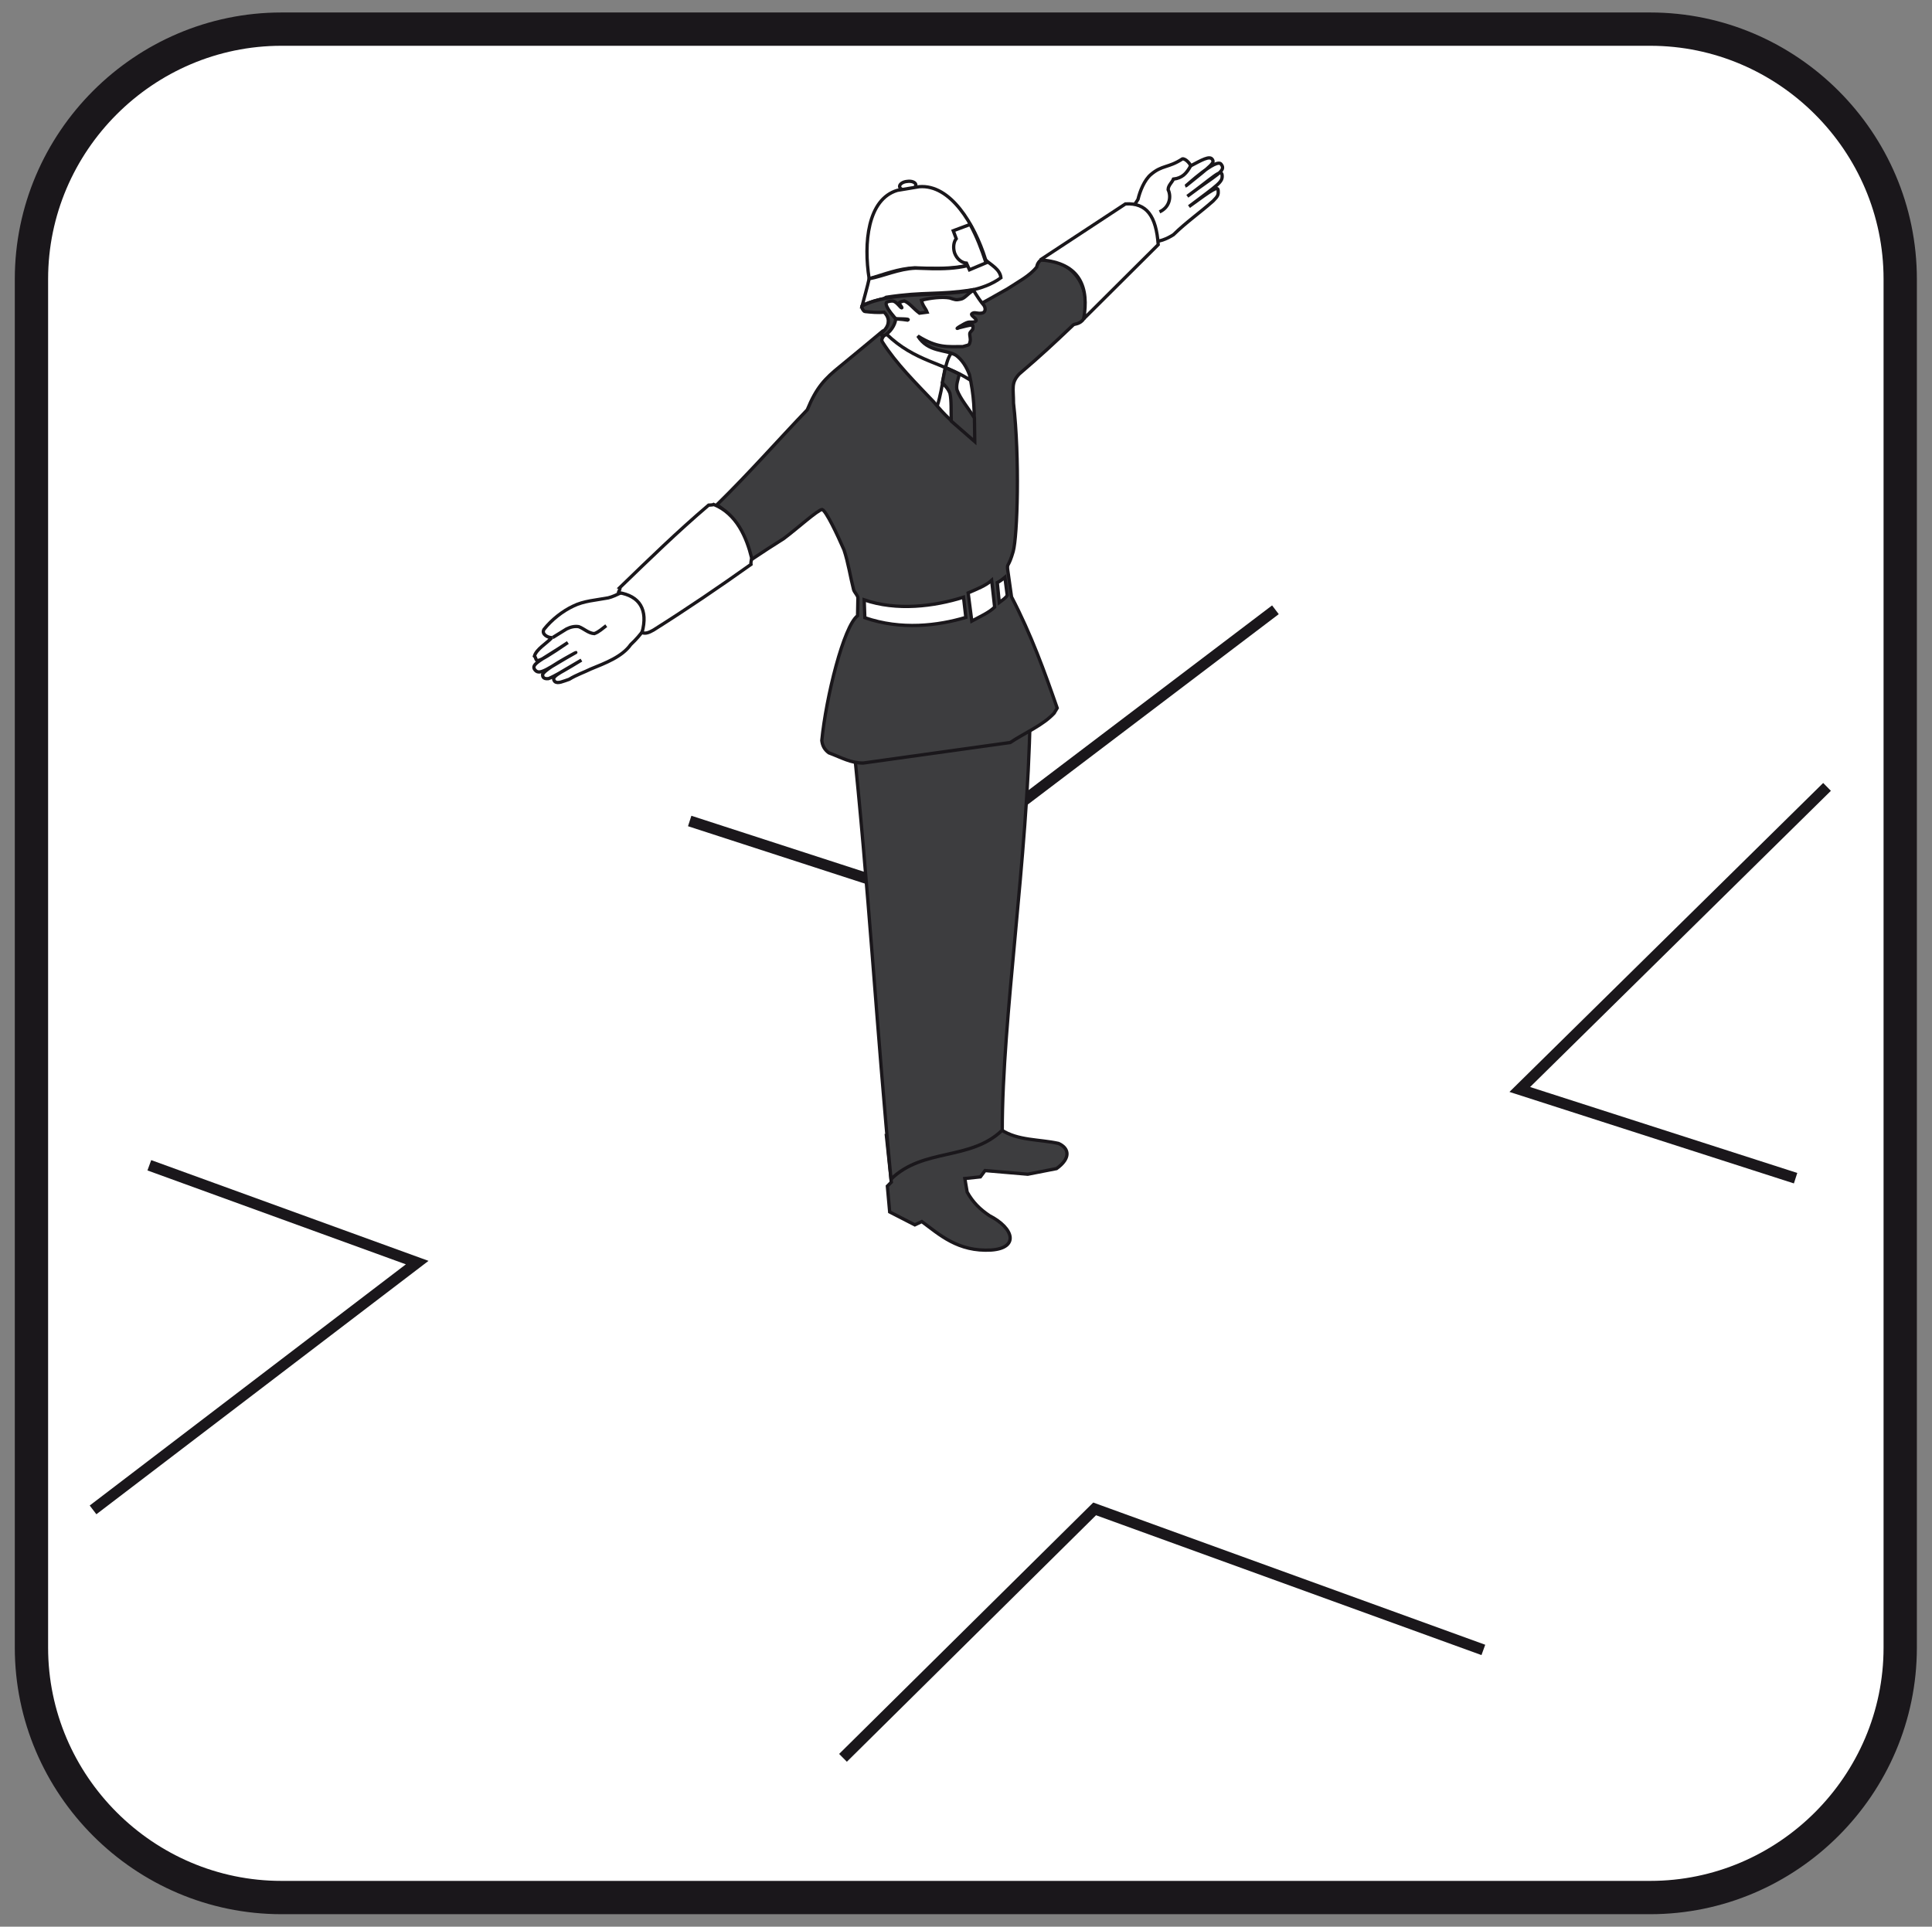 <?xml version="1.0" encoding="utf-8"?>
<!-- Generator: Adobe Illustrator 19.2.0, SVG Export Plug-In . SVG Version: 6.00 Build 0)  -->
<svg version="1.1" id="Livello_1" xmlns="http://www.w3.org/2000/svg" xmlns:xlink="http://www.w3.org/1999/xlink" x="0px" y="0px"
	 viewBox="0 0 583.5 582" style="enable-background:new 0 0 583.5 582;" xml:space="preserve">
<rect x="0" y="0" width="583.5" height="582" fill="#808080" stroke="none"/>
<style type="text/css">
	.st0{fill:#FFFFFF;stroke:#1A171B;stroke-width:10.059;stroke-miterlimit:2.613;}
	.st1{fill:none;stroke:#1A171B;stroke-width:3.322;stroke-miterlimit:2.613;}
	.st2{fill:#FFFFFF;stroke:#1A171B;stroke-width:0.997;stroke-miterlimit:2.613;}
	.st3{fill:#3D3D3F;stroke:#1A171B;stroke-width:0.997;stroke-miterlimit:2.613;}
	.st4{fill:none;stroke:#1A171B;stroke-width:0.997;stroke-miterlimit:2.613;}
</style>
<g>
	<g>
		<path class="st0" d="M85,8.8h413.4c41.5,0,75.5,34,75.5,75.5v413.4c0,41.5-34,75.5-75.5,75.5H85c-41.5,0-75.5-34-75.5-75.5V84.3
			C9.5,42.8,43.5,8.8,85,8.8L85,8.8z"/>
		<path class="st1" d="M542.3,355.9L459,329.1l92.8-91.4 M385.2,184.2l-111.9,84.9l-65-21.1 M45.1,352l80.9,29.4l-97.9,74.7
			 M254.6,531l76-75.2L448,498.4"/>
		<path class="st2" d="M274,54.8c-1.4,0.1-2.4,0.9-2.3,1.6c0.1,0.7,1.2,1.2,2.6,1c1.4-0.1,2.4-0.9,2.3-1.6
			C276.5,55.1,275.4,54.6,274,54.8L274,54.8z"/>
		<path class="st3" d="M302.4,341.3l-34.7,1.7l1.5,14.1l-1.2,1.2l0.7,7.8l7.6,3.9l2.1-1c5.3,3.9,10.9,9.2,21,8.6
			c8.3-0.6,7-6.5-0.6-10.4c-2.8-1.9-4.9-3.9-6.7-7.1l-0.7-4.1l4.7-0.5l1.4-1.9l12.9,1.1l8.7-1.7c4.3-3.1,3.9-6.1,0.6-7.6
			C313.7,344.1,307.5,344.6,302.4,341.3L302.4,341.3z"/>
		<path class="st3" d="M311.1,216.6l-53.6,5.6c4.8,44.8,7.3,89.3,11.6,134c9.7-9.5,24-5.5,33.6-14.8
			C302.7,307.7,310.4,259,311.1,216.6L311.1,216.6z"/>
		<path class="st3" d="M314.4,78.5c-1.2,0.9-1.3,2.2-1.3,2.2c-2.2,2.7-5.4,4.3-8.9,6.6c-3.3,1.9-6.8,3.8-10,5.6l-27.6,7.1
			c-4.2,3.5-8.4,7-12.8,10.6c-4.7,3.8-7.2,6.4-10,13.2c-9.1,9.5-17.4,19-27.3,28.7c6.5,4.3,8.5,9.3,10.5,16.5
			c3.3-2.2,6.5-4.3,9.7-6.3c3.9-2.9,10.3-8.7,11.6-8.8c1.2,0.4,4.6,7.6,6.6,12.2c1.3,3.9,1.9,8.1,2.9,12c0.2,0.8,1.4,1.9,1.3,2.6
			L259,186c-4.2,3.2-9.5,24.5-10.8,37.7c0.2,1.6,0.8,2.7,2.1,3.7c4,1.5,6.6,3.1,10.4,3.1l44.4-6.2c4.5-3,9.9-5.2,13.3-8.9
			c0.3-0.6,0.7-1.1,0.9-1.5c-3.8-10.9-7.8-22.1-13.8-33.6l-1.2-8.5c-0.1-1.7,0.3-0.4,1.7-5.2c1.3-4.7,2-28.3,0.1-44.8
			c0-4.5-0.8-6.1,1.7-8.8c7-6,10.4-9.2,16.4-14.9c0.4-0.3,2-0.1,3.2-1.9C329.4,89.2,326.1,78.6,314.4,78.5L314.4,78.5z"/>
		<path class="st2" d="M301.2,176l0.6,6c1.2-0.9,2.1-1.5,2.4-2.2l-0.7-5.4C302.9,174.9,302,175.6,301.2,176L301.2,176z"/>
		<path class="st2" d="M292.4,179.1l1.1,8.5c2.8-1.5,5.1-2.5,6.9-4.2l-0.9-8.1C297.6,177,295.1,177.9,292.4,179.1L292.4,179.1z"/>
		<path class="st2" d="M291.7,186.5l-0.7-6.1c-8.9,2.8-20.2,4.2-30,0.8l0.2,5.4C272.2,190.4,283.3,189,291.7,186.5L291.7,186.5z"/>
		<path class="st2" d="M190.8,178c-2,0.1-4.6,2-7.1,2.6c-3.7,0.7-7.4,0.9-10.6,2.5c-3.2,1.5-6.5,4.1-8.8,7c-0.9,1.5,1.3,2.6,2.4,2.5
			c-1.8,1.9-4.7,3.5-5.3,5.6c1.2,1.1-1.3,3.7,10.1-4.1c-8.2,5.5-11.4,6.5-9.9,8.3s4-0.7,12.3-5.3c0.1,0-10.7,5.6-10,6.9
			c0,0-0.1,1.2,1.7,1c0,0,1-0.1,10-5.6c-7.5,4.5-9.3,5-8,6.5c0.9,0.7,2.5-0.1,4.3-0.7c2.3-1.4,4.5-2.1,6.5-3.1
			c4.4-1.8,9.5-3.7,12.1-7.4c3.5-3.3,4.4-5.3,7-8.9L190.8,178L190.8,178z"/>
		<path class="st4" d="M183.1,189c-1.1,0.8-2.2,1.9-3.6,2.4c-1.8-0.1-3.1-1.5-4.7-2.1c-1.3-0.2-2.5,0.1-3.7,0.7l-4.2,2.6"/>
		<path class="st2" d="M358.1,56.2c8.1-6.5,8.8-7,8-8.1s-3.1,0.2-6.5,2c-0.1-0.6-1.6-2.3-2.5-2.1c-4.3,2.8-6.1,1.8-9.5,4.7
			c-2,1.7-3.3,5-3.9,7.5c-0.8,1.5-2.7,3.2-2.1,5c1.2,3.4,2.6,6.1,5.9,7.5c2.1,0.8,5.2-0.7,6.9-1.8c4-3.9,7.7-6.4,12-10.2
			c1.5-1.5,1.6-1.9,1.5-3.2s-1.4-0.5-8.8,4.9c9-6.8,10.2-7.4,10-9.5s-2.7,0.7-10.5,6.4c8.7-6.6,11.9-7.6,10.2-9.7
			C367.4,47.6,358.2,56.2,358.1,56.2L358.1,56.2z"/>
		<path class="st4" d="M359.6,50.1c-1.2,2.2-2.5,3.7-5.2,4c-0.4,1-1.6,1.9-1.6,3.2c1,2.1,0.5,5.3-2.6,6.7"/>
		<path class="st2" d="M314.2,78.5l25.7-16.9c6.4-0.4,9.3,3.7,9.9,12.3l-22.5,22.4C328.9,87.1,326.5,79.4,314.2,78.5L314.2,78.5z"/>
		<path class="st2" d="M215.6,152.4c-0.1,0.1-1.4,0.2-1.6,0.2c-9.4,8-17.9,16.3-26.8,24.9c0.3,0.1-0.5,1.5-0.4,1.5
			c6.4,1,9,5.2,7.1,12.1c1.1,0.4,2.1,0,3.5-0.8c10.3-6.5,19.7-12.9,29.4-19.8c-0.1-0.5,0.2-1.5,0.2-2
			C225.5,162.4,222.5,155.2,215.6,152.4L215.6,152.4z"/>
		<path class="st2" d="M276.2,80.9c-5.1,0.3-8.9,1.9-13.7,3.3c-1.7-10.7-0.5-24,8.5-26.7c2.2-0.4,4.4-0.7,6.6-1.1
			c9.5-0.8,16.7,11.4,20,21.8C292.2,80.8,287.3,81.4,276.2,80.9L276.2,80.9z"/>
		<path class="st2" d="M297.5,78.4c-7,3.4-14.7,2.8-21,2.6c-5.1,0.2-9.6,2.4-14,3.2c-0.6,2.7-1.4,5.4-2.1,8.1
			c12-5.8,31-0.4,41.9-8.4C302,81.3,299.4,80.1,297.5,78.4L297.5,78.4z"/>
		<path class="st2" d="M293,67.8l-5.1,1.9l0.9,2.4c-0.8,1-1,2.7-0.5,4.3c0.7,1.9,2.2,3,3.6,3.1l0.9,2l5-2.1
			C296.4,75.1,295,71.5,293,67.8L293,67.8z"/>
		<path class="st2" d="M293.9,87.5c-10.6,1.7-14.5,0.5-26.3,2.3c-2.1,0.9,1.3,4.6,2.8,6.4c0.3,0.2,4.9,0,3.7,0.5
			c-2.1-0.3-3.6-0.5-5.3-0.1c-0.8,0.2-0.2,1.7-0.4,2.7c-0.4,1.5-2.7,2.7-1.9,4c4.1,6.5,10.2,12.5,15.5,18.1
			c3.5,4.2,5.2,5.9,12.1,11.2c0.4-8.6,0-13.3-1.3-19.4c-0.9-2.4-2.2-4.5-4.1-5.9c-3.1-1.8-8.4-0.8-11.5-5.8
			c5.9,3.7,8.9,3.2,13.6,3.2c1.8-0.6,1.9-0.2,2.2-1.6c0.2-0.8-0.2-1.7-0.1-2.4c0.1-0.5,0.8-0.9,0.9-1.3c0.1-0.3,0.1-1.2-0.1-1.2
			c-1.2,0-2.2,0.4-4,0.8c-2.1,0.9,1.7-1.4,2.5-1.6c0.8-0.3,2,0.2,2.6-0.5c0.3-0.7-1.8-1.6-1.3-2.1c0.7-0.7,1.6,0,2.9-0.2
			c1.2-0.1,1.4-1.3,0.8-2.3C296.1,91,295.1,89.5,293.9,87.5L293.9,87.5z"/>
		<path class="st3" d="M294,87.7c-11.5,2-24.7,0.2-33.6,4.7c-0.5,0.1,0.4,1.7,0.8,1.7c1.9,0.2,4,0.4,5.8,0.2c0,0,3.5,2.9-1,6.5
			c0.1,0.1,0.2,1,1.4,0.4c2.3-1.6,3.1-3.9,3.1-4.9c0,0-3.4-3.7-2.8-4.9c0.2-0.3,1.6-0.6,2.2-0.4c1,0.3,2.1,2,2.4,2
			c0.4,0-0.8-1.2-0.7-1.5c0-0.3,1.5-0.6,1.5-0.6c1.7,0.7,2.6,2.2,4.6,3.7l2.3-0.3c-0.5-1.3-1.3-1.8-1.7-3.6c2.6-0.7,6.2-1.1,8.5-0.7
			c1.6,0.5,1.9,0.7,3.2,0.4C291.4,90.2,292,88.9,294,87.7L294,87.7z"/>
		<path class="st4" d="M287.2,106.8c-2.1,2.9-2.3,10.2-4.1,15.7"/>
		<path class="st4" d="M293,114.8c-8.2-5.3-16.6-5.5-25.3-13.9"/>
		<path class="st3" d="M289.7,113l-4.2-2l-0.9,4.6c0.8,1,1.6,1.5,2.3,3.2c0.5,2.2,0.3,5.5,0.4,8.4l7.1,6.2l-0.1-7.1
			c-1.8-3-4.3-5.8-5.3-8.6C288.7,116,289.5,114.4,289.7,113L289.7,113z"/>
	</g>
</g>
</svg>
